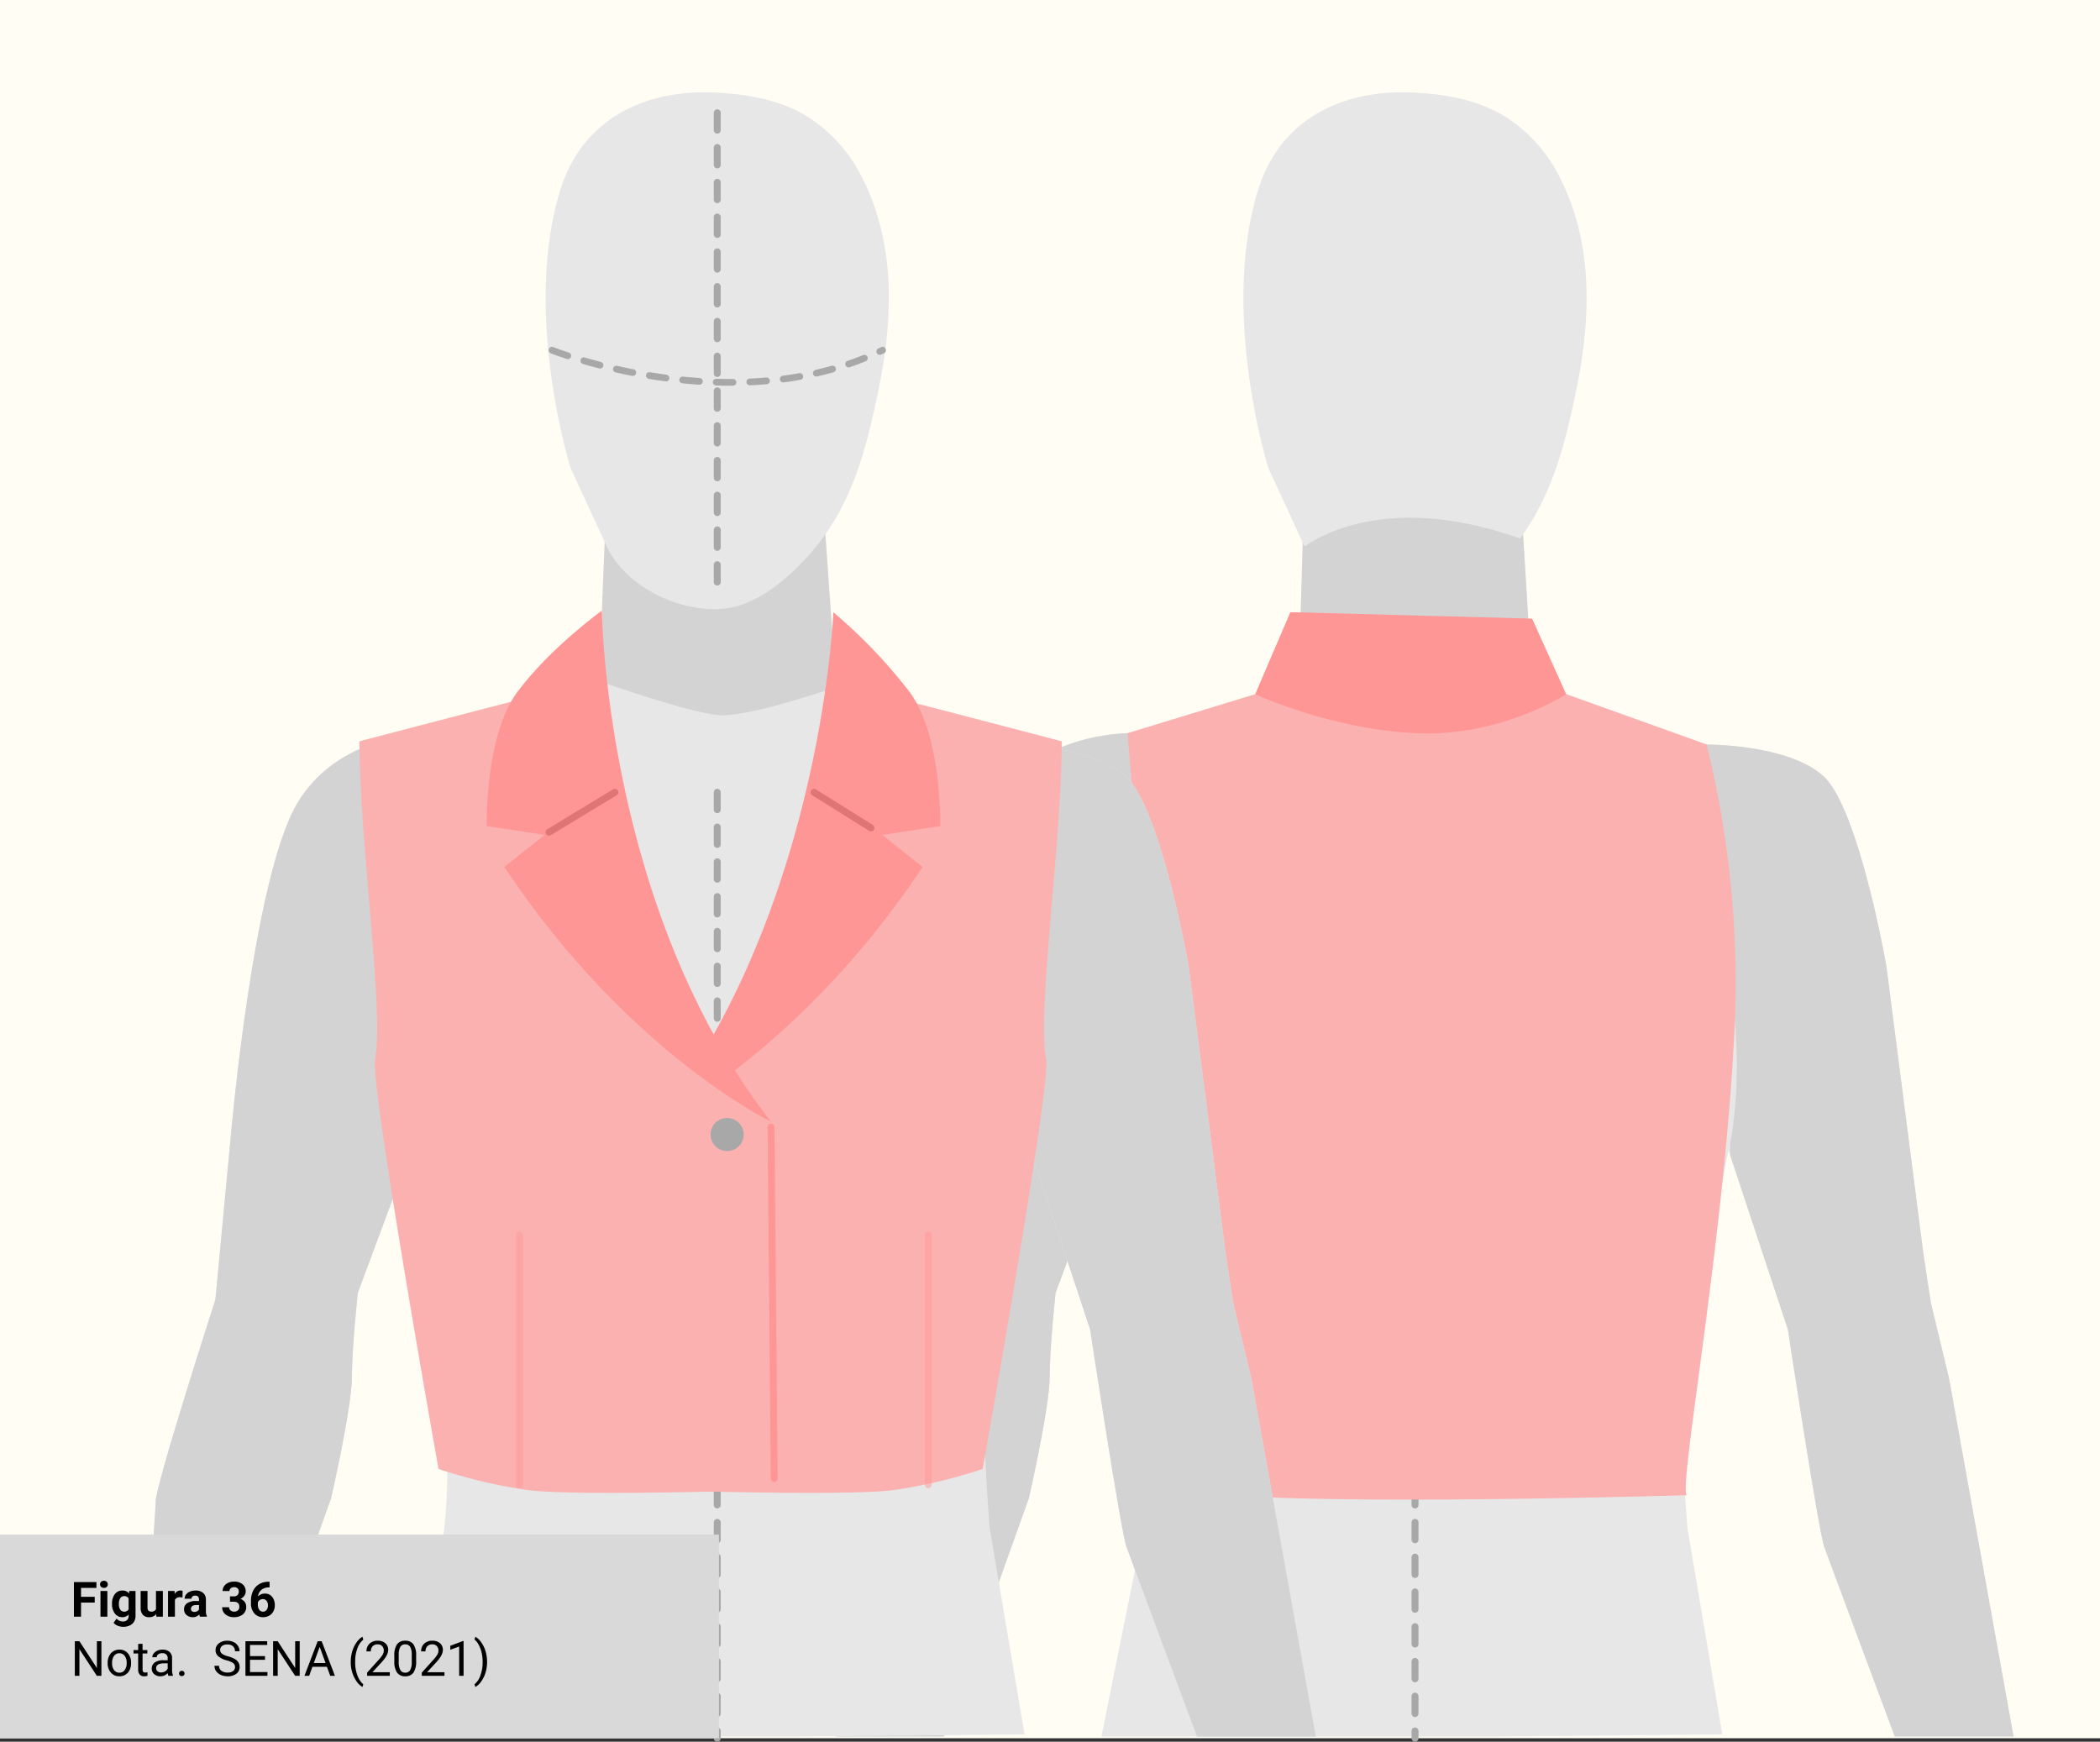 <svg xmlns="http://www.w3.org/2000/svg" width="604" height="501" viewBox="0 0 604 501">
  <rect x="0" y="0" width="604" height="501" fill="#333333" stroke="none"/>
  <g id="Grupo_56003" data-name="Grupo 56003" transform="translate(-1609.424 -6194.563)">
    <path id="Trazado_106531" data-name="Trazado 106531" d="M1789.3,6464.4"/>
    <g id="Rectángulo_5675" data-name="Rectángulo 5675">
      <rect id="Rectángulo_5694" data-name="Rectángulo 5694" width="604" height="500" transform="translate(1609.424 6194.563)" fill="#fffdf4"/>
      <rect id="Rectángulo_5695" data-name="Rectángulo 5695" width="603" height="499" transform="translate(1609.924 6195.063)" fill="#fffdf4"/>
    </g>
    <g id="Grupo_56001" data-name="Grupo 56001">
      <path id="Trazado_106532" data-name="Trazado 106532" d="M1849.931,6694.063h30.927l24.52-68.64s5.953-26.078,5.953-34.724,1.7-24.236,1.7-24.236l12.9-34.725s9.071,38.977,10.772,51.591,3.685,40.394,0,58.677-10.488,52.057-10.488,52.057h113.1l65.48-.608-10.063-59.528s-3.071-41.622-1.37-46.866,13.228-61.606,13.228-61.606l17.056,51.5s8.787,57.969,10.488,62.646,20.267,54.466,20.267,54.466h34.158l-18.567-103.08-5.244-21.827-2.126-14.032-10.63-82.63s-7.937-45.5-18.142-54.708-33.59-9.071-33.59-9.071l-50.173-18-2.835-46.205-55.7,2.41-7.228-3.449s1.134,43.653-1.7,47.055-46.677,14.929-46.677,14.929-27.4-1.323-40.252,20.031-19.276,96.756-19.276,96.756l-4.346,46.111s-17.2,53.291-17.2,58.2-4.943,67.506-4.943,67.506" fill="#e7e7e8"/>
      <g id="Grupo_56000" data-name="Grupo 56000">
        <path id="Trazado_106533" data-name="Trazado 106533" d="M1983.058,6390.715s18.178,7.321,34.433,7.238a80,80,0,0,0,32.6-7.238l-2.835-46.205-48.189-8.409-14.74,7.369S1983.218,6378.3,1983.058,6390.715Z" fill="#d3d3d3"/>
        <path id="Trazado_106534" data-name="Trazado 106534" d="M1911.331,6590.7c0-8.646,1.7-24.236,1.7-24.236l12.9-34.724c-8.693-28.3-2.268-68.457,4.913-79.04s4.914-30.236,4.914-30.236c1.293-3.879-.157-10.786-2.049-17-6.782.212-27.377,2.347-38.014,20.025-12.851,21.354-19.276,96.755-19.276,96.755l-4.346,46.111s-17.2,53.291-17.2,58.2-4.943,67.506-4.943,67.506h30.927l24.52-68.639S1911.331,6599.344,1911.331,6590.7Z" fill="#d3d3d3"/>
        <path id="Trazado_106535" data-name="Trazado 106535" d="M2169.992,6590.983l-5.244-21.827-2.126-14.032-10.63-82.63s-7.937-45.5-18.142-54.708-33.59-9.071-33.59-9.071l-.645-.232c-2.649,7.623-4.659,15.04-4.659,15.04s-2.267,19.654,4.914,30.237c6.436,9.485,12.266,42.73,7.146,69.9l.05,3.232,16.58,50.059s8.787,57.969,10.488,62.645,20.268,54.467,20.268,54.467h34.157Z" fill="#d3d3d3"/>
      </g>
      <line id="Línea_389" data-name="Línea 389" y2="272.1" transform="translate(2016.412 6422.463)" fill="none" stroke="#a8a8a8" stroke-linecap="round" stroke-linejoin="round" stroke-width="2" stroke-dasharray="5"/>
      <path id="Trazado_106536" data-name="Trazado 106536" d="M1921.961,6497.3s151.37,8.5,186.519,0" fill="none" stroke="#a8a8a8" stroke-linecap="round" stroke-linejoin="round" stroke-width="2" stroke-dasharray="5"/>
      <path id="Trazado_106537" data-name="Trazado 106537" d="M2091.472,6614.085s-103.748,6.8-149.669,0" fill="none" stroke="#a8a8a8" stroke-linecap="round" stroke-linejoin="round" stroke-width="2" stroke-dasharray="5"/>
      <path id="Trazado_106538" data-name="Trazado 106538" d="M1980.543,6362.368" fill="none" stroke="#e7e7e8" stroke-linecap="round" stroke-linejoin="round" stroke-width="2"/>
      <circle id="Elipse_4151" data-name="Elipse 4151" cx="2.344" cy="2.344" r="2.344" transform="translate(2014.557 6407.796)" fill="#e7e7e8"/>
      <path id="Trazado_106539" data-name="Trazado 106539" d="M1984.642,6351.766l.009.017c4.126-2.993,24.7-15.628,61.959-2.313,9.319-12.667,13.023-27.274,16.279-43.222,4.1-20.085,4.811-41.373-4.586-60.156a43.794,43.794,0,0,0-16.808-18.515c-7.185-4.15-15.566-5.738-23.852-6.3-.221-.015-.44-.03-.66-.043-20.806-1.287-39.362,7.148-45.782,28.208-10.84,35.554,3.035,79.78,3.035,79.78Z" fill="#e7e7e8"/>
      <path id="Trazado_106540" data-name="Trazado 106540" d="M2100.26,6408.715a285,285,0,0,1,8.22,77.988c-2.47,61.339-16.555,136.381-13.863,137.953,0,0-92.532,2.835-131.838,0s-21.884-125.469-21.884-125.469l-4.646-63.682-2.542-30.043,48.915-14.936s36.85,16.627,67.465.189Z" fill="#fcb1b1"/>
    </g>
    <path id="Trazado_106541" data-name="Trazado 106541" d="M1649.238,6694.063h30.927l24.52-68.64s5.953-26.078,5.953-34.724,1.7-24.236,1.7-24.236l12.9-34.725s9.071,38.977,10.772,51.591,3.685,40.394,0,58.677-10.488,52.057-10.488,52.057h113.1l65.48-.608-10.063-59.528s-3.071-41.622-1.37-46.866,13.229-61.606,13.229-61.606l17.055,51.5s8.787,57.969,10.488,62.646,20.268,54.466,20.268,54.466h34.157l-18.567-103.08-5.244-21.827-2.126-14.032-10.63-82.63s-7.937-45.5-18.142-54.708-33.59-9.071-33.59-9.071l-50.173-18-2.835-46.205-55.7,2.41-7.228-3.449s1.134,43.653-1.7,47.055-46.677,14.929-46.677,14.929-27.4-1.323-40.252,20.031-19.276,96.756-19.276,96.756l-4.346,46.111s-17.2,53.291-17.2,58.2-4.943,67.506-4.943,67.506" fill="#e7e7e8"/>
    <g id="Grupo_56002" data-name="Grupo 56002">
      <path id="Trazado_106542" data-name="Trazado 106542" d="M1781.929,6390.526s26.952,9.591,34.936,9.789c9.016.222,33.066-8.11,33.066-8.11l-3.372-47.7-55.7,2.41-7.228-3.45S1782.089,6378.107,1781.929,6390.526Z" fill="#d3d3d3"/>
      <path id="Trazado_106543" data-name="Trazado 106543" d="M1710.638,6590.7c0-8.646,1.7-24.236,1.7-24.236l12.9-34.724c-8.693-28.3-2.268-68.457,4.914-79.04s4.913-30.236,4.913-30.236c1.293-3.879-.157-10.786-2.049-17-6.782.212-27.376,2.347-38.014,20.025-12.85,21.354-19.276,96.755-19.276,96.755l-4.346,46.111s-17.2,53.291-17.2,58.2-4.943,67.506-4.943,67.506h30.927l24.52-68.639S1710.638,6599.344,1710.638,6590.7Z" fill="#d3d3d3"/>
      <path id="Trazado_106544" data-name="Trazado 106544" d="M1969.3,6590.983l-5.244-21.827-2.126-14.032-10.63-82.63s-7.937-45.5-18.142-54.708-33.59-9.071-33.59-9.071l-.645-.232c-2.649,7.623-4.658,15.04-4.658,15.04s-2.268,19.654,4.913,30.237c6.436,9.485,12.266,42.73,7.146,69.9l.05,3.232,16.58,50.059s8.787,57.969,10.488,62.645,20.268,54.467,20.268,54.467h34.157Z" fill="#d3d3d3"/>
    </g>
    <path id="Trazado_106545" data-name="Trazado 106545" d="M1816.95,6221.274q-.33-.023-.66-.043c-20.806-1.287-39.362,7.148-45.782,28.208-10.84,35.554,3.035,79.78,3.035,79.78l10.406,22.547c5.912,12.809,24.908,20.973,37.968,17,6.9-2.1,12.672-6.843,17.748-11.962,14.11-14.23,18.627-31.433,22.531-50.555,4.1-20.085,4.811-41.373-4.586-60.156a43.8,43.8,0,0,0-16.808-18.515C1833.617,6223.428,1825.236,6221.839,1816.95,6221.274Z" fill="#e7e7e8"/>
    <line id="Línea_390" data-name="Línea 390" y2="135.93" transform="translate(1815.72 6227)" fill="none" stroke="#a8a8a8" stroke-linecap="round" stroke-linejoin="round" stroke-width="2" stroke-dasharray="5"/>
    <line id="Línea_391" data-name="Línea 391" y2="272.1" transform="translate(1815.72 6422.463)" fill="none" stroke="#a8a8a8" stroke-linecap="round" stroke-linejoin="round" stroke-width="2" stroke-dasharray="5"/>
    <path id="Trazado_106546" data-name="Trazado 106546" d="M1721.268,6497.3s151.37,8.5,186.519,0" fill="none" stroke="#a8a8a8" stroke-linecap="round" stroke-linejoin="round" stroke-width="2" stroke-dasharray="5"/>
    <path id="Trazado_106547" data-name="Trazado 106547" d="M1890.779,6614.085s-103.748,6.8-149.669,0" fill="none" stroke="#a8a8a8" stroke-linecap="round" stroke-linejoin="round" stroke-width="2" stroke-dasharray="5"/>
    <path id="Trazado_106548" data-name="Trazado 106548" d="M1779.85,6362.368" fill="none" stroke="#e7e7e8" stroke-linecap="round" stroke-linejoin="round" stroke-width="2"/>
    <circle id="Elipse_4152" data-name="Elipse 4152" cx="2.344" cy="2.344" r="2.344" transform="translate(1813.865 6407.796)" fill="#e7e7e8"/>
    <path id="Trazado_106549" data-name="Trazado 106549" d="M1768.178,6295.287s51.975,20.863,95.084,0" fill="none" stroke="#a8a8a8" stroke-linecap="round" stroke-linejoin="round" stroke-width="1.933" stroke-dasharray="4.832"/>
    <rect id="Rectángulo_5433" data-name="Rectángulo 5433" width="206.784" height="58.588" transform="translate(1609.424 6635.975)" fill="#d9d9d9"/>
    <path id="Trazado_107967" data-name="Trazado 107967" d="M6.877-4.067H2.939V0H.889V-9.953h6.48v1.661H2.939v2.57H6.877ZM10.514,0H8.531V-7.4h1.982Zm-2.1-9.311a.973.973,0,0,1,.3-.731,1.117,1.117,0,0,1,.81-.287,1.12,1.12,0,0,1,.807.287.967.967,0,0,1,.3.731.97.97,0,0,1-.3.738,1.122,1.122,0,0,1-.8.287,1.122,1.122,0,0,1-.8-.287A.97.97,0,0,1,8.415-9.311Zm3.438,5.558a4.335,4.335,0,0,1,.81-2.741,2.625,2.625,0,0,1,2.184-1.039,2.3,2.3,0,0,1,1.894.834l.082-.7h1.791v7.15a3.161,3.161,0,0,1-.441,1.688,2.832,2.832,0,0,1-1.241,1.094,4.362,4.362,0,0,1-1.873.376,4.056,4.056,0,0,1-1.586-.325A2.815,2.815,0,0,1,12.3,1.75l.875-1.2a2.314,2.314,0,0,0,1.791.827,1.694,1.694,0,0,0,1.224-.42,1.577,1.577,0,0,0,.438-1.193v-.4a2.285,2.285,0,0,1-1.8.772A2.618,2.618,0,0,1,12.677-.906a4.334,4.334,0,0,1-.824-2.765Zm1.976.147a2.7,2.7,0,0,0,.4,1.578,1.283,1.283,0,0,0,1.107.572,1.372,1.372,0,0,0,1.292-.678V-5.249a1.369,1.369,0,0,0-1.278-.678,1.291,1.291,0,0,0-1.118.582A3.042,3.042,0,0,0,13.829-3.606ZM24.562-.752a2.477,2.477,0,0,1-2.023.889,2.337,2.337,0,0,1-1.815-.684,2.918,2.918,0,0,1-.639-2V-7.4H22.06v4.784q0,1.157,1.053,1.157a1.426,1.426,0,0,0,1.381-.7V-7.4h1.982V0H24.616Zm7.561-4.792a5.367,5.367,0,0,0-.711-.055,1.447,1.447,0,0,0-1.47.759V0H27.966V-7.4h1.866l.055.882a1.831,1.831,0,0,1,1.647-1.019,2.07,2.07,0,0,1,.615.089ZM37.153,0a2.194,2.194,0,0,1-.2-.663,2.39,2.39,0,0,1-1.866.8,2.626,2.626,0,0,1-1.8-.629,2.023,2.023,0,0,1-.714-1.586,2.09,2.09,0,0,1,.872-1.8,4.3,4.3,0,0,1,2.519-.636h.909v-.424a1.219,1.219,0,0,0-.263-.82,1.035,1.035,0,0,0-.831-.308A1.177,1.177,0,0,0,35-5.831a.813.813,0,0,0-.284.656H32.737a1.984,1.984,0,0,1,.4-1.189,2.621,2.621,0,0,1,1.121-.858,4.086,4.086,0,0,1,1.627-.311,3.228,3.228,0,0,1,2.17.687,2.4,2.4,0,0,1,.8,1.931v3.206a3.536,3.536,0,0,0,.294,1.593V0ZM35.52-1.374a1.7,1.7,0,0,0,.807-.195,1.28,1.28,0,0,0,.547-.523V-3.363h-.738q-1.483,0-1.579,1.025l-.007.116a.791.791,0,0,0,.26.608A1.009,1.009,0,0,0,35.52-1.374ZM45.787-5.852H46.84a1.483,1.483,0,0,0,1.114-.376,1.378,1.378,0,0,0,.362-1,1.218,1.218,0,0,0-.359-.937A1.391,1.391,0,0,0,46.97-8.5a1.458,1.458,0,0,0-.95.311,1,1,0,0,0-.383.81H43.661a2.43,2.43,0,0,1,.42-1.4,2.8,2.8,0,0,1,1.176-.967,3.924,3.924,0,0,1,1.665-.349,3.722,3.722,0,0,1,2.475.755,2.577,2.577,0,0,1,.9,2.082A2.094,2.094,0,0,1,49.875-6a2.709,2.709,0,0,1-1.094.882,2.473,2.473,0,0,1,1.254.9,2.448,2.448,0,0,1,.414,1.422,2.62,2.62,0,0,1-.967,2.126,3.889,3.889,0,0,1-2.56.8,3.688,3.688,0,0,1-2.437-.786,2.567,2.567,0,0,1-.947-2.078h1.976a1.145,1.145,0,0,0,.42.916,1.549,1.549,0,0,0,1.036.355,1.556,1.556,0,0,0,1.1-.373,1.286,1.286,0,0,0,.4-.988q0-1.49-1.641-1.49H45.787Zm11.382-4.2v1.627h-.191a3.356,3.356,0,0,0-2.157.7,2.833,2.833,0,0,0-.981,1.88,2.691,2.691,0,0,1,2-.807,2.535,2.535,0,0,1,2.064.93,3.727,3.727,0,0,1,.766,2.447,3.666,3.666,0,0,1-.42,1.757A3.015,3.015,0,0,1,57.063-.3a3.456,3.456,0,0,1-1.74.438,3.227,3.227,0,0,1-2.54-1.094,4.246,4.246,0,0,1-.967-2.919v-.711a6.389,6.389,0,0,1,.612-2.861,4.486,4.486,0,0,1,1.757-1.921,5.148,5.148,0,0,1,2.656-.687Zm-1.928,4.99a1.578,1.578,0,0,0-.868.249,1.5,1.5,0,0,0-.574.658v.6a2.66,2.66,0,0,0,.39,1.545,1.259,1.259,0,0,0,1.094.556,1.245,1.245,0,0,0,1.029-.5,2.045,2.045,0,0,0,.393-1.3,2.041,2.041,0,0,0-.4-1.31A1.292,1.292,0,0,0,55.241-5.065Z" transform="translate(1629.791 6659.602)"/>
    <path id="Trazado_107966" data-name="Trazado 107966" d="M8.8,0H7.485L2.475-7.67V0H1.155V-9.953H2.475L7.5-2.249v-7.7H8.8Zm1.8-3.767a4.369,4.369,0,0,1,.427-1.955,3.187,3.187,0,0,1,1.189-1.34,3.238,3.238,0,0,1,1.74-.472A3.119,3.119,0,0,1,16.4-6.487a4.024,4.024,0,0,1,.933,2.782v.089a4.407,4.407,0,0,1-.414,1.938A3.14,3.14,0,0,1,15.74-.342a3.275,3.275,0,0,1-1.767.479A3.111,3.111,0,0,1,11.536-.909,4,4,0,0,1,10.6-3.678Zm1.271.15a3.164,3.164,0,0,0,.571,1.976A1.827,1.827,0,0,0,13.973-.9,1.816,1.816,0,0,0,15.5-1.651a3.46,3.46,0,0,0,.567-2.116,3.159,3.159,0,0,0-.578-1.972,1.836,1.836,0,0,0-1.535-.755,1.816,1.816,0,0,0-1.511.745A3.434,3.434,0,0,0,11.874-3.616Zm8.764-5.571V-7.4h1.381v.978H20.638v4.593a1.027,1.027,0,0,0,.185.667.777.777,0,0,0,.629.222,3.062,3.062,0,0,0,.6-.082V0a3.688,3.688,0,0,1-.971.136A1.575,1.575,0,0,1,19.8-.376a2.2,2.2,0,0,1-.431-1.456V-6.419H18.026V-7.4h1.347V-9.187ZM28.062,0a2.657,2.657,0,0,1-.178-.779,2.822,2.822,0,0,1-2.105.916,2.611,2.611,0,0,1-1.794-.619,2,2,0,0,1-.7-1.569,2.091,2.091,0,0,1,.878-1.794,4.142,4.142,0,0,1,2.471-.639h1.23v-.581a1.42,1.42,0,0,0-.4-1.056A1.593,1.593,0,0,0,26.3-6.515a1.844,1.844,0,0,0-1.135.342,1.007,1.007,0,0,0-.458.827H23.434a1.745,1.745,0,0,1,.393-1.07,2.683,2.683,0,0,1,1.066-.817,3.588,3.588,0,0,1,1.48-.3,2.924,2.924,0,0,1,2,.639,2.306,2.306,0,0,1,.752,1.76v3.4a4.162,4.162,0,0,0,.26,1.62V0Zm-2.1-.964a2.223,2.223,0,0,0,1.128-.308,1.861,1.861,0,0,0,.772-.8V-3.589h-.991q-2.324,0-2.324,1.36a1.151,1.151,0,0,0,.4.93A1.524,1.524,0,0,0,25.963-.964Zm5.175.3a.792.792,0,0,1,.195-.547.742.742,0,0,1,.584-.219.765.765,0,0,1,.591.219.776.776,0,0,1,.2.547.734.734,0,0,1-.2.526.778.778,0,0,1-.591.212.755.755,0,0,1-.584-.212A.748.748,0,0,1,31.138-.663Zm13.72-3.773A6.172,6.172,0,0,1,42.4-5.629a2.279,2.279,0,0,1-.769-1.747,2.408,2.408,0,0,1,.94-1.945,3.736,3.736,0,0,1,2.444-.769,4.078,4.078,0,0,1,1.829.4A3.007,3.007,0,0,1,48.087-8.6a2.8,2.8,0,0,1,.441,1.524H47.209A1.82,1.82,0,0,0,46.635-8.5a2.335,2.335,0,0,0-1.62-.518,2.391,2.391,0,0,0-1.514.428A1.428,1.428,0,0,0,42.957-7.4a1.285,1.285,0,0,0,.516,1.031,5.062,5.062,0,0,0,1.757.77,8.151,8.151,0,0,1,1.941.77,2.946,2.946,0,0,1,1.039.981,2.5,2.5,0,0,1,.338,1.319,2.326,2.326,0,0,1-.943,1.938,4.022,4.022,0,0,1-2.522.728,4.678,4.678,0,0,1-1.914-.393A3.221,3.221,0,0,1,41.8-1.333a2.627,2.627,0,0,1-.482-1.552h1.319A1.714,1.714,0,0,0,43.3-1.459a2.806,2.806,0,0,0,1.781.523,2.58,2.58,0,0,0,1.593-.424,1.377,1.377,0,0,0,.554-1.155,1.351,1.351,0,0,0-.513-1.131A5.911,5.911,0,0,0,44.857-4.437Zm11-.164H51.543v3.527h5.011V0H50.23V-9.953h6.255V-8.88H51.543v3.206h4.313ZM65.837,0H64.518L59.507-7.67V0H58.188V-9.953h1.319l5.024,7.7v-7.7h1.306Zm7.827-2.6h-4.17L68.558,0H67.2L71-9.953h1.148L75.961,0H74.614ZM69.891-3.678h3.384l-1.7-4.655Zm10.63-.362a10.569,10.569,0,0,1,.414-2.967,8.618,8.618,0,0,1,1.234-2.584,5.249,5.249,0,0,1,1.7-1.641l.26.834A5.444,5.444,0,0,0,82.493-8.06a10.135,10.135,0,0,0-.7,3.521l-.007.581a10.188,10.188,0,0,0,.964,4.58A5.47,5.47,0,0,0,84.13,2.44l-.26.772a5.418,5.418,0,0,1-1.736-1.7A9.5,9.5,0,0,1,80.521-4.04ZM91.745,0H85.224V-.909l3.445-3.828a8.185,8.185,0,0,0,1.056-1.412,2.356,2.356,0,0,0,.291-1.125,1.786,1.786,0,0,0-.472-1.278,1.649,1.649,0,0,0-1.258-.5,1.953,1.953,0,0,0-1.466.537A2.05,2.05,0,0,0,86.3-7.021H85.032a2.936,2.936,0,0,1,.885-2.222,3.282,3.282,0,0,1,2.369-.848,3.153,3.153,0,0,1,2.194.728,2.483,2.483,0,0,1,.807,1.938q0,1.47-1.873,3.5L86.748-1.032h5Zm7.581-4.245a5.784,5.784,0,0,1-.759,3.3A2.7,2.7,0,0,1,96.2.137,2.718,2.718,0,0,1,93.837-.919a5.49,5.49,0,0,1-.793-3.155V-5.763A5.655,5.655,0,0,1,93.8-9.023a2.719,2.719,0,0,1,2.379-1.066,2.744,2.744,0,0,1,2.365,1.029,5.458,5.458,0,0,1,.779,3.175ZM98.062-5.975a4.634,4.634,0,0,0-.451-2.341,1.553,1.553,0,0,0-1.429-.735,1.532,1.532,0,0,0-1.415.731,4.525,4.525,0,0,0-.458,2.249v2.023a4.708,4.708,0,0,0,.468,2.382A1.55,1.55,0,0,0,96.2-.9a1.529,1.529,0,0,0,1.391-.725A4.538,4.538,0,0,0,98.062-3.9ZM107.468,0h-6.521V-.909l3.445-3.828a8.185,8.185,0,0,0,1.056-1.412,2.356,2.356,0,0,0,.291-1.125,1.786,1.786,0,0,0-.472-1.278,1.649,1.649,0,0,0-1.258-.5,1.953,1.953,0,0,0-1.466.537,2.05,2.05,0,0,0-.523,1.494h-1.265a2.936,2.936,0,0,1,.885-2.222,3.282,3.282,0,0,1,2.369-.848,3.153,3.153,0,0,1,2.194.728,2.483,2.483,0,0,1,.807,1.938q0,1.47-1.873,3.5l-2.666,2.892h5Zm5.5,0h-1.271V-8.429l-2.55.937V-8.641L112.766-10h.2Zm6.754-3.972a10.574,10.574,0,0,1-.4,2.922,8.641,8.641,0,0,1-1.224,2.581,5.361,5.361,0,0,1-1.726,1.682L116.1,2.44a5.5,5.5,0,0,0,1.692-2.505,10.839,10.839,0,0,0,.653-3.77v-.219a11.253,11.253,0,0,0-.3-2.669,9.009,9.009,0,0,0-.837-2.211,5.108,5.108,0,0,0-1.207-1.524l.267-.772a5.34,5.34,0,0,1,1.719,1.668,8.66,8.66,0,0,1,1.224,2.577A10.818,10.818,0,0,1,119.718-3.972Z" transform="translate(1629.791 6676.602)"/>
    <path id="Trazado_106550" data-name="Trazado 106550" d="M1980.543,6370.672l-10.1,23.572s21.362,10.008,45.966,11.218,43.481-11.229,43.481-11.229l-9.807-21.727-68.315-1.834" fill="#ff9696"/>
    <path id="Trazado_106551" data-name="Trazado 106551" d="M1831.186,6518.767v104.377s-56.627,1.89-70.233,0a147.3,147.3,0,0,1-25.4-6.035s-19.7-110.42-18.257-117.922c2.66-13.877-4.483-62.183-4.483-91.391,0,0,51.881-13.6,53.552-13.88s7.64,14.567,7.64,14.567l21.527,55.919,9.922,25.325Z" fill="#fcb1b1"/>
    <path id="Trazado_106552" data-name="Trazado 106552" d="M1796.424,6518.767v104.377s56.627,1.89,70.233,0a147.333,147.333,0,0,0,25.4-6.035s19.7-110.42,18.257-117.922c-2.66-13.877,4.483-62.183,4.483-91.391,0,0-51.881-13.6-53.552-13.88s-7.641,14.567-7.641,14.567l-21.527,55.919-9.921,25.325Z" fill="#fcb1b1"/>
    <path id="Trazado_106553" data-name="Trazado 106553" d="M1871.044,6393.62a148.968,148.968,0,0,0-21.945-22.948s-2.574,67.387-36.63,125.308l7.129,7.356c15.127-11.431,36.006-30.507,55.193-59.386l-11.579-9.227,16.646-2.533S1880.453,6406.286,1871.044,6393.62Z" fill="#ff9696"/>
    <path id="Trazado_106554" data-name="Trazado 106554" d="M1782.536,6370.2s.883,85.869,48.65,147.025c0,0-41.253-19.9-76.716-73.279l11.58-9.227-16.646-2.534s-.6-25.9,8.813-38.569S1782.536,6370.2,1782.536,6370.2Z" fill="#ff9696"/>
    <line id="Línea_392" data-name="Línea 392" x1="18.959" y2="11.492" transform="translate(1767.316 6422.463)" fill="none" stroke="#e07575" stroke-linecap="round" stroke-linejoin="round" stroke-width="2"/>
    <line id="Línea_393" data-name="Línea 393" x2="16.384" y2="10.24" transform="translate(1843.545 6422.463)" fill="none" stroke="#e07575" stroke-linecap="round" stroke-linejoin="round" stroke-width="2"/>
    <line id="Línea_394" data-name="Línea 394" x2="0.916" y2="101.07" transform="translate(1831.186 6518.767)" fill="none" stroke="#ff9696" stroke-linecap="round" stroke-linejoin="round" stroke-width="2"/>
    <line id="Línea_395" data-name="Línea 395" y2="71.88" transform="translate(1758.874 6549.763)" fill="none" stroke="#ff9696" stroke-linecap="round" stroke-linejoin="round" stroke-width="2" opacity="0.48"/>
    <line id="Línea_396" data-name="Línea 396" y2="71.88" transform="translate(1876.417 6549.763)" fill="none" stroke="#ff9696" stroke-linecap="round" stroke-linejoin="round" stroke-width="2" opacity="0.48"/>
    <circle id="Elipse_4153" data-name="Elipse 4153" cx="4.763" cy="4.763" r="4.763" transform="translate(1813.789 6516.145)" fill="#a8a8a8"/>
  </g>
</svg>
